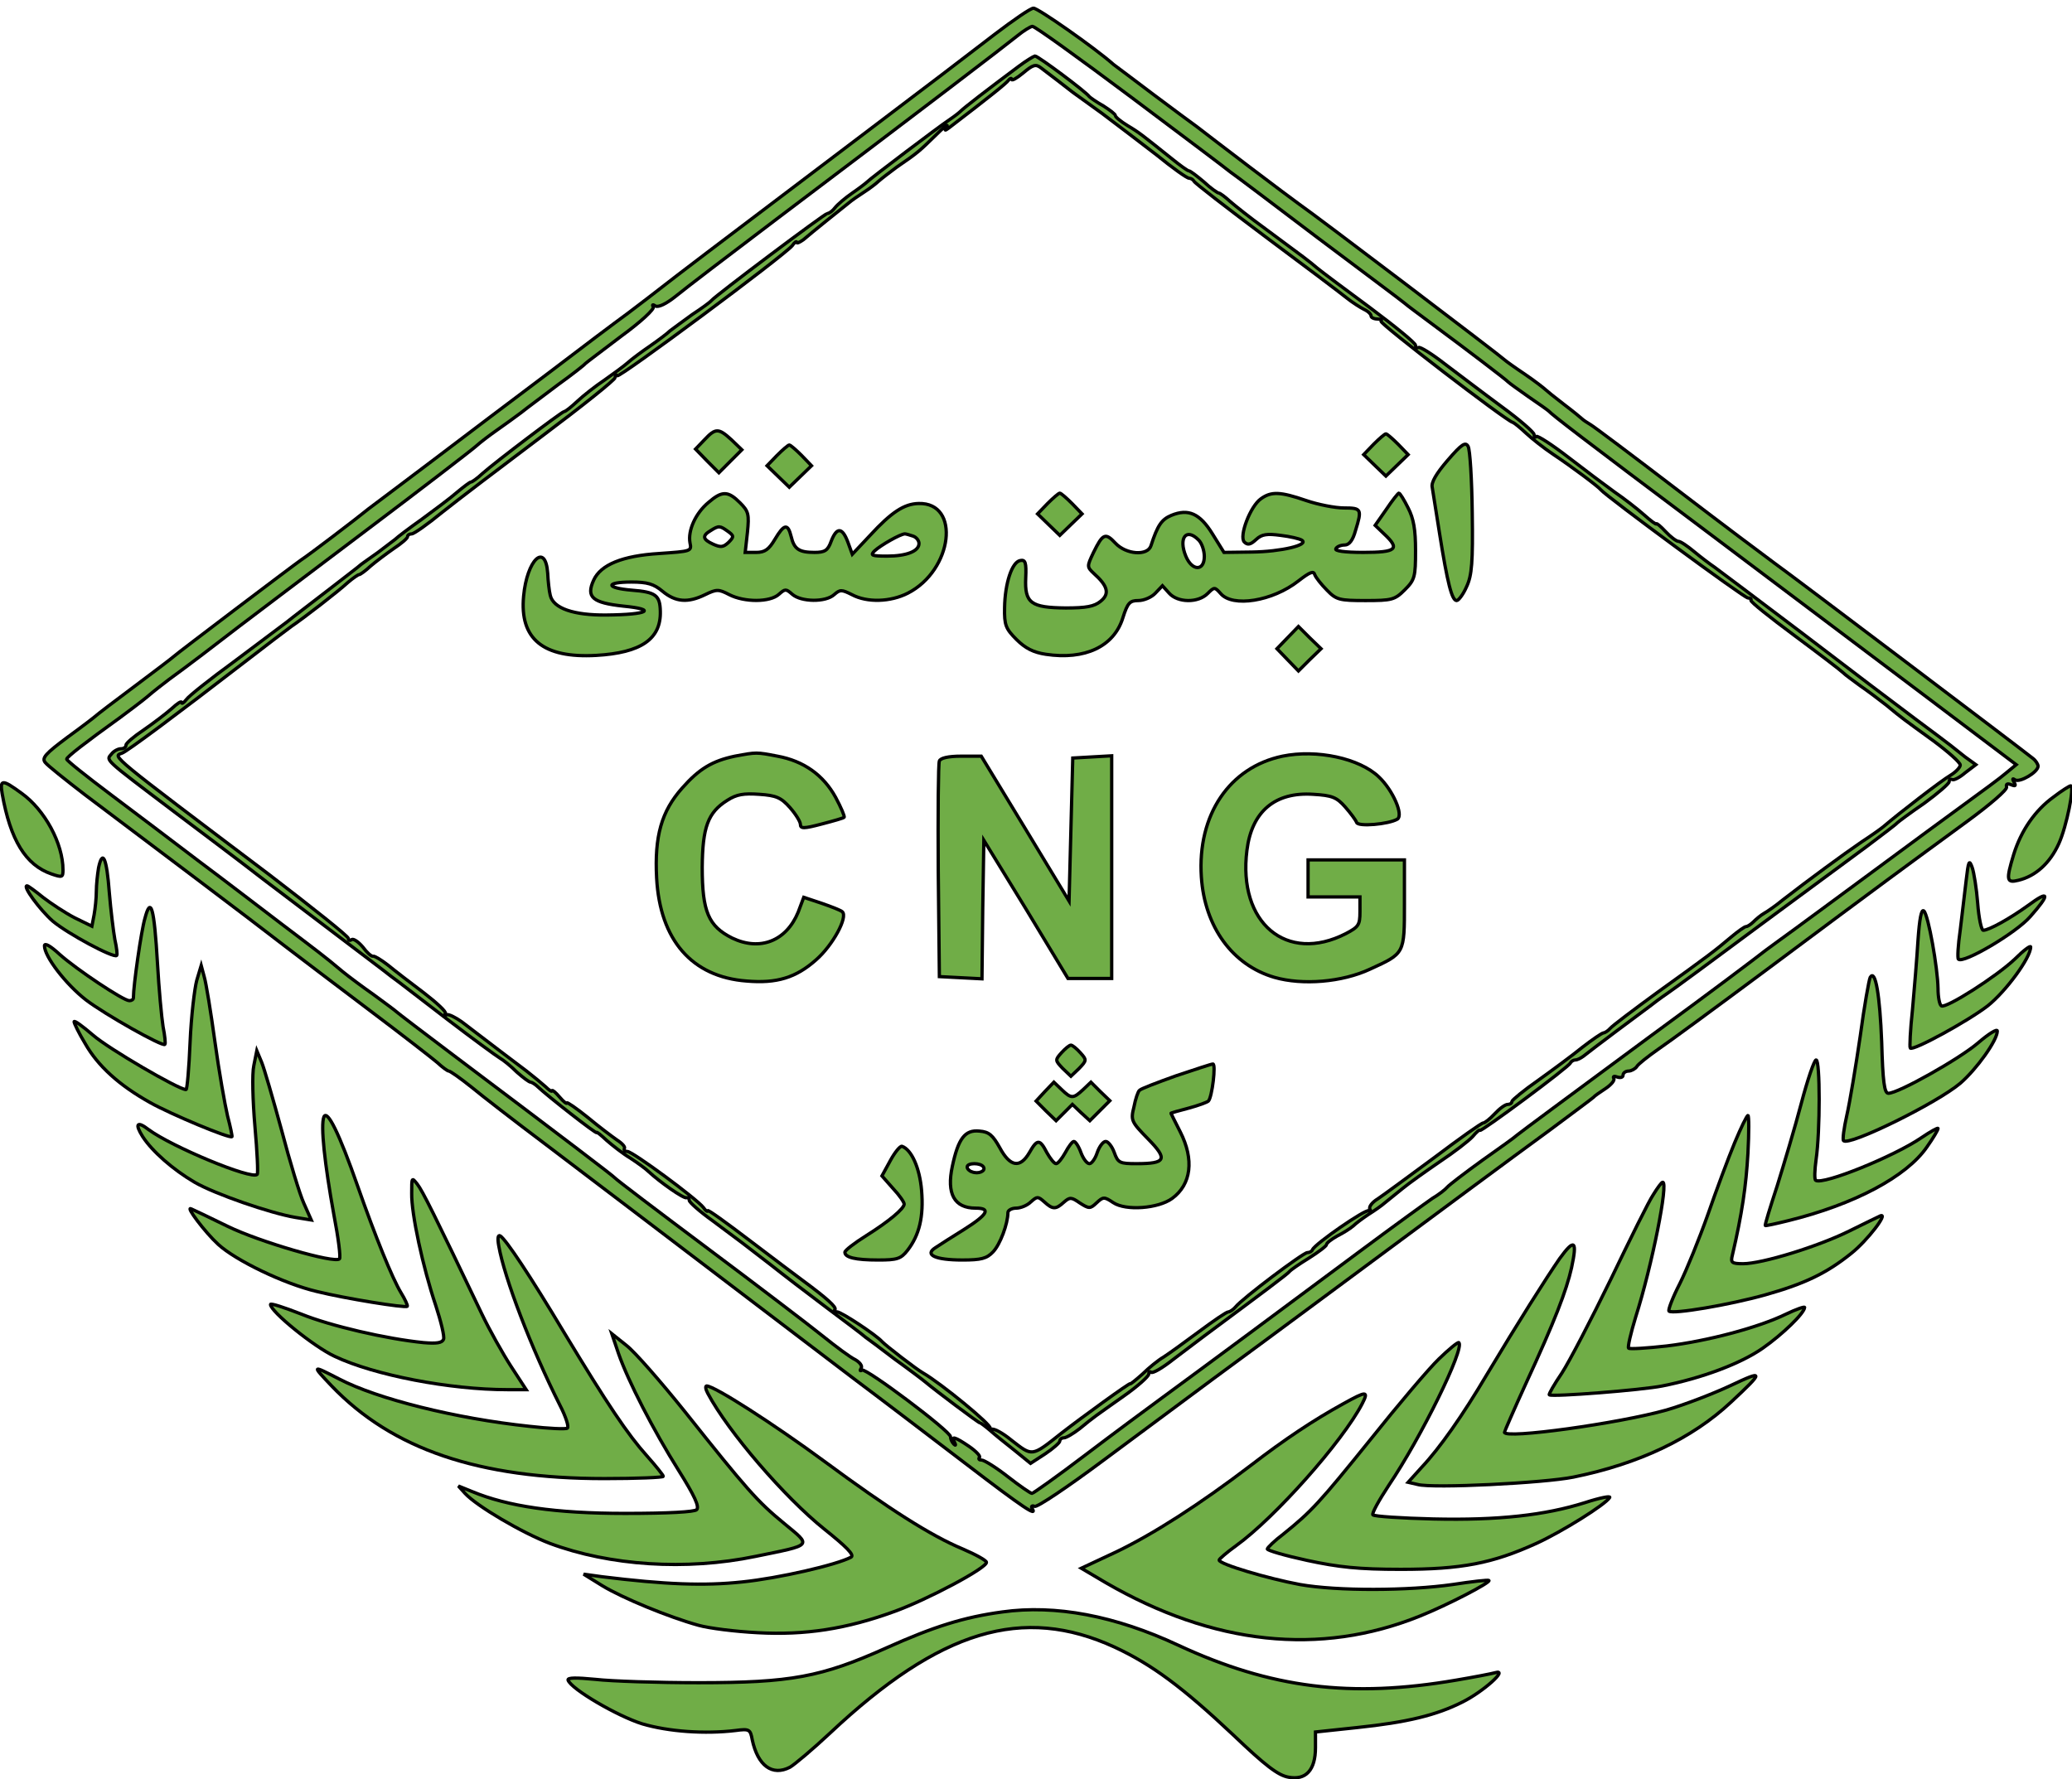 <svg width="85" height="73" xmlns="http://www.w3.org/2000/svg" xmlns:xlink="http://www.w3.org/1999/xlink" xml:space="preserve" overflow="hidden"><defs><clipPath id="clip0"><rect x="594" y="258" width="85" height="73"/></clipPath></defs><g clip-path="url(#clip0)" transform="translate(-594 -258)"><path d="M40.816 71.584C40.071 71.006 37.578 69.106 35.283 67.373 28.792 62.463 27.758 61.673 27.195 61.232 26.907 61.004 26.268 60.517 25.767 60.137 25.265 59.772 23.79 58.663 22.498 57.675 21.206 56.702 19.047 55.075 17.71 54.057 16.372 53.053 15.217 52.172 15.126 52.111 14.624 51.7 12.648 50.196 12.359 50.013 11.948 49.724 7.251 46.167 7.145 46.061 7.099 46.015 6.385 45.468 5.549 44.844 4.712 44.221 3.998 43.674 3.952 43.628 3.907 43.583 3.375 43.172 2.767 42.731 1.87 42.063 1.703 41.88 1.855 41.698 1.946 41.576 2.691 40.983 3.481 40.375 6.932 37.776 9.972 35.48 10.185 35.313 10.459 35.1 12.1 33.839 15.201 31.498 16.494 30.525 17.725 29.567 17.938 29.385 18.151 29.187 18.363 29.035 18.409 29.035 18.47 29.035 18.88 28.746 19.336 28.381 19.777 28.016 21.13 26.968 22.346 26.055 24.55 24.383 26.512 22.893 30.783 19.64 32.045 18.683 33.96 17.223 35.039 16.402 36.134 15.582 38.186 14.016 39.6 12.937 42.002 11.097 42.58 10.717 42.336 11.097 42.291 11.173 42.336 11.219 42.443 11.173 42.549 11.127 43.811 11.979 45.24 13.043 46.669 14.107 48.721 15.627 49.785 16.418 50.864 17.208 52.856 18.683 54.209 19.686 59.438 23.562 61.855 25.356 63.542 26.587 64.5 27.302 65.321 27.91 65.367 27.956 65.412 28.016 65.64 28.168 65.868 28.32 66.096 28.473 66.248 28.655 66.203 28.731 66.157 28.822 66.218 28.837 66.34 28.792 66.476 28.746 66.583 28.776 66.583 28.868 66.583 28.959 66.689 29.035 66.811 29.035 66.917 29.035 67.084 29.126 67.145 29.217 67.206 29.324 67.616 29.643 68.027 29.932 68.453 30.221 70.398 31.65 72.359 33.109 77.513 36.955 78.045 37.335 80.72 39.296 81.632 39.965 82.362 40.588 82.316 40.694 82.286 40.816 82.347 40.846 82.499 40.786 82.681 40.71 82.712 40.74 82.62 40.892 82.544 41.029 82.559 41.059 82.666 40.983 82.864 40.862 83.608 41.303 83.608 41.546 83.608 41.622 83.517 41.774 83.396 41.865 82.924 42.245 73.499 49.375 72.815 49.861 72.42 50.15 70.596 51.518 68.787 52.901 66.978 54.285 65.382 55.486 65.245 55.562 65.093 55.653 64.956 55.744 64.91 55.79 64.865 55.835 64.531 56.109 64.15 56.398 63.77 56.687 63.436 56.96 63.39 57.006 63.345 57.051 62.98 57.34 62.554 57.629 62.144 57.903 61.764 58.176 61.718 58.222 61.566 58.374 53.965 64.15 53.297 64.606 53.129 64.728 52.187 65.427 51.229 66.157 50.272 66.887 49.314 67.616 49.101 67.784 48.888 67.936 48.067 68.544 47.277 69.137 46.486 69.729 45.772 70.277 45.681 70.338 44.89 71.037 42.564 72.663 42.397 72.648 42.276 72.648 41.576 72.162 40.816 71.584ZM46.38 69.015C48.508 67.419 50.347 66.035 50.469 65.929 50.606 65.838 52.217 64.622 54.041 63.238 55.881 61.855 57.492 60.654 57.614 60.548 57.735 60.441 58.191 60.107 58.617 59.788 60.259 58.572 61.794 57.401 61.87 57.31 61.916 57.264 62.296 56.99 62.706 56.702 63.132 56.413 63.497 56.154 63.542 56.109 63.679 55.957 64.895 55.014 69.942 51.229 72.663 49.177 76.646 46.182 78.805 44.556L82.712 41.607 82.286 41.257C82.058 41.059 81.313 40.512 80.644 40.026 79.975 39.539 78.318 38.323 76.965 37.32 75.612 36.316 74.092 35.207 73.621 34.857 73.135 34.508 72.603 34.112 72.435 33.991 71.888 33.565 70.216 32.303 67.723 30.479 64.227 27.895 62.417 26.557 62.25 26.42 62.174 26.344 61.521 25.873 60.806 25.371 60.092 24.855 59.453 24.368 59.362 24.262 59.286 24.17 59.012 23.958 58.754 23.806 58.511 23.638 57.143 22.65 55.714 21.586 52.795 19.412 49.435 16.919 47.733 15.673 47.109 15.217 45.65 14.137 44.51 13.271 43.37 12.404 42.382 11.705 42.336 11.705 42.276 11.705 41.835 12.009 41.348 12.389 40.862 12.769 40.375 13.073 40.269 13.073 40.162 13.073 40.132 13.119 40.178 13.18 40.239 13.225 40.041 13.438 39.752 13.636 39.174 14.031 38.992 14.077 39.159 13.803 39.22 13.681 39.205 13.651 39.129 13.727 39.053 13.803 38.992 13.94 38.992 14.031 38.992 14.259 35.526 16.858 35.359 16.767 35.283 16.706 35.268 16.752 35.328 16.843 35.389 16.934 35.268 17.087 35.085 17.193 34.888 17.284 34.295 17.725 33.747 18.166 33.2 18.607 31.087 20.218 29.035 21.753 26.983 23.289 25.28 24.581 25.235 24.642 25.159 24.733 23.122 26.283 18.698 29.613 17.406 30.585 16.311 31.422 16.266 31.467 16.22 31.513 15.81 31.817 15.354 32.151 14.898 32.471 14.305 32.911 14.046 33.124 13.286 33.763 13.073 33.915 11.492 35.115 10.671 35.739 9.167 36.894 8.148 37.654 7.13 38.429 5.503 39.661 4.53 40.391 3.542 41.135 2.736 41.774 2.736 41.835 2.736 41.926 3.527 42.534 4.941 43.552 5.29 43.811 5.777 44.176 6.035 44.389 6.278 44.601 6.689 44.92 6.932 45.103 7.707 45.665 8.862 46.547 9.805 47.277 10.307 47.657 12.633 49.42 14.973 51.184 17.314 52.947 19.367 54.528 19.534 54.68 19.701 54.832 20.081 55.121 20.385 55.334 20.689 55.546 21.13 55.866 21.373 56.048 21.617 56.246 22.301 56.747 22.878 57.188 23.471 57.614 23.973 58.009 24.018 58.07 24.064 58.115 24.733 58.617 25.493 59.195 26.283 59.772 26.861 60.304 26.8 60.396 26.739 60.487 26.785 60.502 26.892 60.426 27.013 60.365 27.332 60.517 27.712 60.821 28.062 61.11 29.932 62.539 31.862 63.998 37.761 68.453 41.242 71.113 41.728 71.508 41.987 71.721 42.26 71.888 42.352 71.903 42.458 71.903 44.267 70.596 46.38 69.015Z" stroke="#000000" stroke-width="0.135" fill="#70AD47" transform="matrix(1 0 0 -1 594 330.984)"/><path d="M41.789 70.261C40.467 69.273 39.554 68.574 39.357 68.376 39.235 68.27 39.022 68.118 38.886 68.027 38.597 67.844 35.678 65.64 35.572 65.519 35.526 65.473 35.252 65.26 34.964 65.063 34.675 64.865 34.355 64.591 34.249 64.454 34.158 64.333 34.021 64.227 33.945 64.227 33.839 64.227 29.369 60.867 29.187 60.654 29.141 60.593 28.792 60.335 28.396 60.077 28.016 59.803 27.606 59.499 27.484 59.408 27.378 59.301 27.013 59.028 26.663 58.784 26.329 58.556 25.919 58.252 25.751 58.1 25.599 57.963 25.159 57.644 24.794 57.386 24.429 57.143 23.927 56.747 23.684 56.519 23.441 56.291 23.198 56.094 23.137 56.094 23.015 56.063 20.34 54.041 19.792 53.555 19.58 53.357 19.367 53.205 19.321 53.205 19.276 53.205 19.017 53.008 18.744 52.78 18.485 52.552 17.831 52.065 17.314 51.685 16.798 51.32 16.296 50.94 16.205 50.849 16.098 50.773 15.794 50.53 15.506 50.317 15.217 50.119 14.913 49.891 14.822 49.831 14.745 49.755 14.122 49.283 13.438 48.751 12.769 48.234 12.009 47.657 11.766 47.459 11.523 47.277 10.535 46.532 9.577 45.817 8.619 45.118 7.738 44.419 7.646 44.282 7.54 44.145 7.449 44.084 7.449 44.16 7.449 44.236 7.266 44.115 7.038 43.902 6.795 43.689 6.293 43.309 5.898 43.035 5.488 42.762 5.169 42.488 5.169 42.412 5.169 42.321 5.077 42.26 4.956 42.26 4.849 42.26 4.667 42.169 4.576 42.047 4.348 41.774 4.211 41.895 7.145 39.676 8.194 38.886 9.835 37.654 10.793 36.909 11.751 36.18 13.225 35.07 14.061 34.431 14.898 33.793 15.794 33.124 16.038 32.926 16.296 32.744 17.33 31.938 18.363 31.148 19.397 30.358 20.355 29.658 20.507 29.567 20.644 29.491 20.963 29.233 21.206 28.989 21.465 28.761 21.708 28.579 21.769 28.579 21.814 28.579 21.966 28.488 22.073 28.381 22.453 28.016 24.474 26.436 24.474 26.512 24.474 26.557 24.657 26.405 24.885 26.192 25.128 25.979 25.554 25.645 25.858 25.463 26.162 25.265 26.496 25.022 26.618 24.9 27.059 24.49 28.047 23.79 28.168 23.836 28.229 23.851 28.275 23.806 28.275 23.73 28.275 23.654 28.701 23.273 29.233 22.893 30.358 22.057 30.54 21.921 31.619 21.084 32.075 20.72 33.109 19.929 33.899 19.336 34.69 18.744 35.42 18.196 35.496 18.12 35.587 18.059 36.134 17.649 36.712 17.208 37.305 16.782 37.867 16.357 37.973 16.266 38.369 15.931 40.147 14.594 40.208 14.594 40.239 14.594 40.421 14.457 40.618 14.289 40.801 14.122 41.257 13.757 41.622 13.469L42.276 12.937 42.883 13.332C43.203 13.545 43.476 13.788 43.476 13.849 43.476 13.925 43.552 13.985 43.644 13.985 43.735 13.985 44.024 14.153 44.297 14.365 44.905 14.867 44.905 14.852 46.106 15.703 46.669 16.098 47.125 16.509 47.125 16.6 47.125 16.691 47.17 16.722 47.216 16.676 47.277 16.615 47.672 16.843 48.098 17.178 48.523 17.497 49.116 17.953 49.405 18.166 51.822 19.96 52.84 20.72 52.901 20.811 52.947 20.872 53.297 21.115 53.692 21.358 54.102 21.617 54.422 21.86 54.422 21.921 54.422 21.981 54.619 22.133 54.862 22.27 55.106 22.392 55.394 22.574 55.516 22.681 55.622 22.787 55.911 23 56.139 23.152 56.383 23.304 56.687 23.517 56.823 23.638 56.96 23.745 57.295 24.018 57.538 24.216 57.796 24.429 58.48 24.915 59.058 25.311 59.651 25.706 60.244 26.162 60.411 26.344 60.563 26.527 60.7 26.648 60.715 26.603 60.73 26.512 64.363 29.202 64.424 29.369 64.454 29.43 64.546 29.491 64.622 29.491 64.713 29.491 64.85 29.567 64.956 29.643 65.063 29.734 65.686 30.205 66.355 30.707 67.024 31.209 67.647 31.665 67.723 31.726 67.814 31.802 68.118 32.03 68.407 32.227 68.696 32.425 70.413 33.687 72.207 35.024 74.001 36.347 75.993 37.821 76.616 38.278 77.239 38.749 77.786 39.159 77.832 39.22 77.877 39.266 78.364 39.63 78.942 40.026 79.504 40.436 79.96 40.831 79.96 40.907 79.96 40.998 80.006 41.029 80.082 40.998 80.142 40.953 80.386 41.075 80.614 41.272L81.055 41.607 80.614 41.926C80.386 42.108 80.112 42.321 80.021 42.397 79.93 42.473 79.276 42.959 78.561 43.492 77.847 44.024 75.78 45.589 73.971 46.973 72.147 48.356 70.505 49.587 70.338 49.709 70.155 49.831 69.775 50.119 69.501 50.347 69.228 50.575 68.939 50.773 68.848 50.773 68.772 50.773 68.528 50.956 68.331 51.168 68.118 51.396 67.951 51.533 67.951 51.488 67.951 51.442 67.723 51.609 67.434 51.868 67.16 52.111 66.613 52.536 66.233 52.795 65.853 53.069 65.002 53.707 64.333 54.224 63.664 54.741 63.071 55.121 63.026 55.075 62.98 55.014 62.934 55.06 62.934 55.151 62.934 55.242 62.342 55.759 61.612 56.291 60.867 56.839 59.833 57.629 59.286 58.039 58.739 58.465 58.252 58.769 58.191 58.724 58.115 58.693 58.07 58.724 58.07 58.815 58.07 58.906 57.234 59.59 56.215 60.35 55.182 61.11 54.209 61.84 54.026 61.992 53.707 62.266 53.525 62.402 51.837 63.649 51.29 64.044 50.682 64.531 50.469 64.713 50.256 64.91 50.043 65.063 49.998 65.063 49.952 65.063 49.663 65.26 49.39 65.519 49.101 65.762 48.827 65.975 48.767 65.975 48.721 65.975 48.402 66.203 48.067 66.476 46.866 67.434 46.745 67.54 46.258 67.829 45.985 67.996 45.757 68.179 45.757 68.24 45.757 68.3 45.529 68.468 45.27 68.635 44.996 68.787 44.738 68.969 44.693 69.015 44.541 69.228 42.58 70.687 42.458 70.687 42.397 70.672 42.093 70.49 41.789 70.261ZM43.4 69.669C43.659 69.471 43.932 69.258 44.008 69.197 44.1 69.137 44.632 68.741 45.209 68.331 45.772 67.905 46.775 67.145 47.444 66.628 48.098 66.096 48.691 65.671 48.782 65.671 48.858 65.671 48.949 65.61 48.979 65.549 49.01 65.473 50.332 64.454 51.913 63.269 53.509 62.083 54.999 60.958 55.242 60.761 55.47 60.578 55.805 60.365 55.957 60.289 56.124 60.213 56.246 60.092 56.246 60.016 56.246 59.955 56.367 59.894 56.504 59.894 56.641 59.894 56.702 59.848 56.656 59.803 56.58 59.712 61.733 55.759 62.053 55.653 62.114 55.638 62.357 55.44 62.6 55.212 62.843 54.984 63.345 54.589 63.71 54.346 64.485 53.829 65.564 53.023 65.671 52.886 65.899 52.612 71.554 48.447 71.706 48.447 71.812 48.447 71.858 48.402 71.827 48.356 71.797 48.295 72.603 47.657 73.606 46.912 74.609 46.167 75.506 45.483 75.597 45.392 75.704 45.285 76.023 45.057 76.312 44.844 76.6 44.647 77.087 44.282 77.376 44.054 78.075 43.476 78.045 43.507 79.322 42.58 79.915 42.139 80.416 41.698 80.416 41.591 80.416 41.5 80.234 41.303 80.006 41.166 79.641 40.953 77.923 39.63 77.269 39.068 77.163 38.977 76.752 38.688 76.357 38.429 75.643 37.943 74.153 36.849 73.135 36.058 72.861 35.83 72.511 35.587 72.374 35.511 72.238 35.435 72.04 35.268 71.934 35.161 71.827 35.055 71.69 34.964 71.63 34.964 71.569 34.964 71.295 34.766 71.022 34.538 70.338 33.96 70.079 33.763 68.027 32.288 67.024 31.558 66.142 30.89 66.051 30.783 65.975 30.692 65.838 30.601 65.777 30.601 65.701 30.585 65.321 30.327 64.91 30.008 64.5 29.673 63.694 29.081 63.102 28.655 62.509 28.244 62.037 27.849 62.022 27.788 62.022 27.712 61.946 27.667 61.855 27.667 61.749 27.667 61.521 27.5 61.323 27.287 61.125 27.074 60.913 26.907 60.852 26.907 60.776 26.907 59.879 26.268 58.83 25.478 57.781 24.703 56.747 23.942 56.519 23.79 56.291 23.654 56.139 23.456 56.2 23.365 56.246 23.289 56.23 23.258 56.154 23.304 56.018 23.38 53.95 21.951 53.844 21.708 53.813 21.632 53.722 21.586 53.631 21.586 53.464 21.586 50.956 19.701 50.682 19.352 50.591 19.245 50.454 19.154 50.393 19.154 50.317 19.154 49.785 18.789 49.192 18.348 48.599 17.907 47.946 17.436 47.733 17.299 47.52 17.178 47.125 16.858 46.866 16.6 46.593 16.357 46.365 16.174 46.365 16.205 46.365 16.266 44.373 14.822 43.552 14.183 42.306 13.195 42.367 13.21 41.485 13.894 41.135 14.183 40.77 14.381 40.679 14.335 40.603 14.289 40.573 14.305 40.618 14.381 40.694 14.502 38.627 16.205 37.867 16.646 37.593 16.798 36.316 17.786 36.18 17.938 35.936 18.211 34.508 19.154 34.34 19.154 34.234 19.154 34.203 19.2 34.249 19.245 34.34 19.336 33.915 19.716 32.926 20.446 32.699 20.613 31.726 21.343 30.768 22.073 29.81 22.802 29.035 23.365 29.035 23.304 29.035 23.243 28.944 23.304 28.852 23.441 28.564 23.806 25.949 25.736 25.736 25.736 25.63 25.736 25.584 25.797 25.615 25.858 25.66 25.919 25.523 26.071 25.311 26.207 25.113 26.344 24.566 26.755 24.11 27.135 23.638 27.515 23.258 27.773 23.258 27.728 23.258 27.667 23.122 27.773 22.954 27.971 22.787 28.168 22.65 28.275 22.65 28.229 22.65 28.168 22.529 28.244 22.377 28.396 22.225 28.533 21.875 28.822 21.601 29.035 21.13 29.385 20.157 30.129 18.941 31.057 18.683 31.239 18.409 31.376 18.333 31.346 18.242 31.315 18.211 31.33 18.272 31.391 18.333 31.452 17.923 31.832 17.391 32.242 16.843 32.653 16.174 33.17 15.916 33.383 15.642 33.595 15.369 33.763 15.308 33.747 15.232 33.732 15.05 33.899 14.882 34.127 14.7 34.34 14.502 34.477 14.426 34.431 14.35 34.371 14.289 34.401 14.289 34.477 14.289 34.568 12.83 35.724 11.067 37.077 4.484 42.047 4.606 41.941 5.001 42.078 5.199 42.139 7.236 43.659 10.033 45.817 10.915 46.502 11.781 47.155 11.948 47.277 12.465 47.626 13.879 48.721 14.274 49.086 14.472 49.253 14.685 49.405 14.73 49.405 14.776 49.405 14.989 49.557 15.201 49.755 15.414 49.937 15.84 50.256 16.144 50.469 16.463 50.682 16.722 50.895 16.722 50.971 16.722 51.032 16.798 51.077 16.889 51.077 16.98 51.077 17.543 51.472 18.135 51.959 18.744 52.445 20.583 53.844 22.24 55.09 23.882 56.322 25.235 57.401 25.235 57.492 25.235 57.583 25.28 57.629 25.326 57.568 25.417 57.477 32.166 62.493 32.501 62.904 32.592 63.041 32.683 63.102 32.683 63.041 32.683 62.98 32.805 63.041 32.957 63.147 33.291 63.436 34.523 64.424 34.812 64.652 34.933 64.758 35.222 64.956 35.435 65.093 35.648 65.23 35.936 65.443 36.043 65.549 36.164 65.655 36.499 65.914 36.788 66.127 37.654 66.719 37.715 66.78 38.369 67.419 38.703 67.753 38.916 67.92 38.84 67.799 38.733 67.616 38.749 67.601 38.931 67.738 40.558 68.985 41.287 69.562 41.379 69.699 41.439 69.775 41.5 69.79 41.5 69.729 41.5 69.653 41.713 69.775 41.971 69.988 42.367 70.322 42.488 70.368 42.701 70.201 42.838 70.094 43.157 69.851 43.4 69.669Z" stroke="#000000" stroke-width="0.135" fill="#70AD47" transform="matrix(1 0 0 -1 594 330.984)"/><path d="M28.898 54.938 28.533 54.558 29.005 54.072 29.491 53.585 29.962 54.057 30.433 54.528 30.008 54.938C29.476 55.425 29.354 55.425 28.898 54.938Z" stroke="#000000" stroke-width="0.135" fill="#70AD47" transform="matrix(1 0 0 -1 594 330.984)"/><path d="M56.352 54.756 55.942 54.33 56.398 53.889 56.854 53.449 57.31 53.889 57.766 54.33 57.355 54.756C57.127 54.984 56.899 55.182 56.854 55.182 56.808 55.182 56.58 54.984 56.352 54.756Z" stroke="#000000" stroke-width="0.135" fill="#70AD47" transform="matrix(1 0 0 -1 594 330.984)"/><path d="M59.392 54.102C58.921 53.555 58.708 53.19 58.754 52.992 58.784 52.81 58.921 51.959 59.058 51.077 59.377 49.071 59.56 48.341 59.757 48.341 59.833 48.341 60.031 48.599 60.168 48.919 60.38 49.375 60.426 49.907 60.396 51.944 60.38 53.312 60.304 54.528 60.228 54.665 60.122 54.862 59.97 54.771 59.392 54.102Z" stroke="#000000" stroke-width="0.135" fill="#70AD47" transform="matrix(1 0 0 -1 594 330.984)"/><path d="M31.878 54.3 31.467 53.874 31.923 53.433 32.379 52.992 32.835 53.433 33.291 53.874 32.881 54.3C32.653 54.528 32.425 54.725 32.379 54.725 32.334 54.725 32.106 54.528 31.878 54.3Z" stroke="#000000" stroke-width="0.135" fill="#70AD47" transform="matrix(1 0 0 -1 594 330.984)"/><path d="M29.065 52.369C28.533 51.928 28.214 51.214 28.305 50.712 28.381 50.363 28.351 50.363 27.044 50.272 25.539 50.18 24.642 49.815 24.353 49.177 24.034 48.478 24.307 48.25 25.569 48.113 26.983 47.976 26.587 47.763 24.885 47.748 23.532 47.733 22.696 48.022 22.574 48.554 22.529 48.721 22.483 49.147 22.468 49.466 22.377 50.743 21.617 50.013 21.48 48.523 21.312 46.76 22.285 45.969 24.459 46.091 26.299 46.197 27.119 46.76 27.089 47.9 27.074 48.554 26.907 48.691 25.919 48.767 24.839 48.858 24.824 49.101 25.903 49.101 26.557 49.101 26.816 49.025 27.18 48.721 27.712 48.28 28.214 48.234 28.928 48.584 29.4 48.812 29.476 48.812 29.917 48.584 30.54 48.265 31.589 48.265 31.954 48.599 32.212 48.827 32.242 48.827 32.501 48.599 32.866 48.28 33.869 48.265 34.219 48.584 34.462 48.797 34.523 48.797 34.948 48.584 35.572 48.25 36.529 48.28 37.244 48.645 39.083 49.587 39.418 52.369 37.685 52.324 37.092 52.309 36.575 51.974 35.693 51.016L34.964 50.241 34.781 50.743C34.553 51.351 34.325 51.366 34.097 50.773 33.96 50.393 33.839 50.317 33.413 50.317 32.775 50.317 32.577 50.454 32.455 50.971 32.319 51.518 32.166 51.488 31.786 50.849 31.543 50.439 31.376 50.317 31.026 50.317L30.57 50.317 30.662 51.138C30.738 51.883 30.707 52.004 30.358 52.354 29.871 52.84 29.628 52.856 29.065 52.369ZM29.856 51.184C30.114 51.001 30.114 50.956 29.886 50.727 29.673 50.53 29.567 50.515 29.263 50.651 28.822 50.849 28.792 51.001 29.157 51.214 29.491 51.427 29.537 51.412 29.856 51.184ZM37.457 50.986C37.593 50.94 37.7 50.803 37.7 50.682 37.7 50.363 37.183 50.165 36.392 50.165 35.754 50.165 35.693 50.196 35.876 50.378 36.119 50.606 36.94 51.077 37.122 51.077 37.168 51.077 37.32 51.032 37.457 50.986Z" stroke="#000000" stroke-width="0.135" fill="#70AD47" transform="matrix(1 0 0 -1 594 330.984)"/><path d="M42.975 52.324 42.564 51.898 43.02 51.457 43.476 51.016 43.932 51.457 44.389 51.898 43.978 52.324C43.75 52.552 43.522 52.749 43.476 52.749 43.431 52.749 43.203 52.552 42.975 52.324Z" stroke="#000000" stroke-width="0.135" fill="#70AD47" transform="matrix(1 0 0 -1 594 330.984)"/><path d="M51.731 52.521C51.29 52.217 50.819 50.971 51.047 50.743 51.184 50.606 51.305 50.636 51.533 50.849 51.761 51.062 51.974 51.092 52.536 51.016 52.916 50.971 53.312 50.88 53.403 50.819 53.722 50.621 52.536 50.347 51.366 50.332L50.211 50.317 49.739 51.077C49.223 51.913 48.751 52.126 48.052 51.837 47.657 51.67 47.49 51.442 47.216 50.591 47.079 50.165 46.197 50.226 45.757 50.697 45.346 51.138 45.24 51.092 44.86 50.317 44.586 49.739 44.586 49.724 44.875 49.451 45.453 48.934 45.529 48.614 45.148 48.31 44.89 48.098 44.556 48.037 43.72 48.037 42.291 48.052 42.032 48.234 42.078 49.268 42.108 49.907 42.063 50.028 41.85 49.983 41.515 49.922 41.227 49.055 41.211 48.052 41.196 47.338 41.257 47.186 41.698 46.745 42.063 46.38 42.397 46.213 42.899 46.137 44.51 45.893 45.696 46.456 46.061 47.626 46.258 48.25 46.349 48.341 46.699 48.341 46.927 48.341 47.246 48.478 47.398 48.645L47.687 48.949 47.961 48.645C48.31 48.25 49.147 48.234 49.542 48.63 49.815 48.903 49.831 48.903 50.074 48.63 50.56 48.052 52.202 48.31 53.266 49.147 53.737 49.511 53.889 49.572 53.935 49.405 53.981 49.283 54.209 48.995 54.437 48.767 54.817 48.371 54.953 48.341 56.018 48.341 57.097 48.341 57.219 48.371 57.629 48.782 58.039 49.192 58.07 49.314 58.07 50.393 58.07 51.244 57.994 51.7 57.766 52.141 57.599 52.476 57.431 52.749 57.386 52.749 57.355 52.749 57.112 52.445 56.869 52.08L56.413 51.427 56.778 51.077C57.447 50.454 57.295 50.317 55.926 50.317 55.151 50.317 54.741 50.378 54.801 50.469 54.847 50.56 55.014 50.621 55.166 50.621 55.349 50.621 55.501 50.819 55.607 51.214 55.881 52.096 55.85 52.141 55.136 52.141 54.771 52.141 54.072 52.278 53.585 52.445 52.521 52.81 52.157 52.825 51.731 52.521ZM49.162 50.834C49.299 50.712 49.405 50.393 49.405 50.15 49.405 49.542 48.903 49.542 48.645 50.165 48.341 50.91 48.66 51.336 49.162 50.834Z" stroke="#000000" stroke-width="0.135" fill="#70AD47" transform="matrix(1 0 0 -1 594 330.984)"/><path d="M52.825 46.821 52.385 46.365 52.825 45.909 53.266 45.453 53.722 45.909 54.194 46.365 53.722 46.821 53.266 47.277 52.825 46.821Z" stroke="#000000" stroke-width="0.135" fill="#70AD47" transform="matrix(1 0 0 -1 594 330.984)"/><path d="M30.145 41.956C29.217 41.759 28.685 41.439 27.986 40.649 27.135 39.691 26.846 38.673 26.937 36.955 27.074 34.416 28.381 32.896 30.631 32.729 31.862 32.623 32.653 32.866 33.474 33.595 34.158 34.188 34.796 35.359 34.553 35.572 34.492 35.632 34.097 35.784 33.702 35.921L32.972 36.164 32.744 35.556C32.258 34.371 31.178 33.945 30.038 34.492 29.065 34.979 28.807 35.572 28.807 37.396 28.822 39.038 29.035 39.646 29.841 40.147 30.221 40.391 30.509 40.436 31.148 40.391 31.847 40.345 32.045 40.254 32.41 39.843 32.638 39.585 32.835 39.266 32.835 39.159 32.835 38.977 32.972 38.977 33.717 39.174 34.188 39.296 34.614 39.418 34.629 39.448 34.66 39.478 34.508 39.843 34.279 40.269 33.778 41.181 32.972 41.759 31.893 41.956 31.026 42.123 31.041 42.123 30.145 41.956Z" stroke="#000000" stroke-width="0.135" fill="#70AD47" transform="matrix(1 0 0 -1 594 330.984)"/><path d="M52.612 41.956C50.439 41.5 49.116 39.554 49.283 37.001 49.42 34.948 50.56 33.383 52.278 32.881 53.433 32.547 55.06 32.683 56.2 33.215 57.629 33.869 57.614 33.839 57.614 35.906L57.614 37.7 55.638 37.7 53.661 37.7 53.661 36.94 53.661 36.18 54.725 36.18 55.79 36.18 55.79 35.572C55.79 35.024 55.729 34.948 55.212 34.675 52.78 33.428 50.773 35.115 51.153 38.095 51.351 39.691 52.309 40.497 53.874 40.391 54.65 40.345 54.832 40.269 55.182 39.874 55.41 39.615 55.622 39.326 55.653 39.235 55.714 39.053 56.96 39.159 57.325 39.372 57.583 39.539 57.143 40.558 56.565 41.105 55.774 41.865 54.026 42.245 52.612 41.956Z" stroke="#000000" stroke-width="0.135" fill="#70AD47" transform="matrix(1 0 0 -1 594 330.984)"/><path d="M38.536 41.759C38.49 41.652 38.475 39.63 38.49 37.244L38.536 32.911 39.402 32.866 40.284 32.82 40.315 35.663 40.36 38.505 42.093 35.678 43.811 32.835 44.708 32.835 45.605 32.835 45.605 37.411 45.605 41.971 44.814 41.926 44.008 41.88 43.932 38.946 43.856 36.012 42.063 38.977 40.254 41.956 39.433 41.956C38.901 41.956 38.581 41.88 38.536 41.759Z" stroke="#000000" stroke-width="0.135" fill="#70AD47" transform="matrix(1 0 0 -1 594 330.984)"/><path d="M43.552 29.795C43.279 29.491 43.279 29.476 43.598 29.141L43.932 28.822 44.267 29.141C44.586 29.476 44.586 29.491 44.312 29.795 44.16 29.962 43.993 30.099 43.932 30.099 43.872 30.099 43.704 29.962 43.552 29.795Z" stroke="#000000" stroke-width="0.135" fill="#70AD47" transform="matrix(1 0 0 -1 594 330.984)"/><path d="M48.234 28.837C47.474 28.564 46.79 28.305 46.745 28.244 46.684 28.199 46.578 27.88 46.517 27.56 46.38 27.013 46.41 26.952 47.094 26.253 47.915 25.417 47.839 25.235 46.623 25.235 45.939 25.235 45.863 25.265 45.711 25.691 45.62 25.949 45.453 26.147 45.361 26.147 45.255 26.147 45.103 25.949 45.012 25.691 44.936 25.447 44.784 25.235 44.693 25.235 44.586 25.235 44.434 25.447 44.343 25.691 44.252 25.949 44.115 26.147 44.054 26.147 43.993 26.147 43.841 25.949 43.704 25.691 43.568 25.447 43.4 25.235 43.324 25.235 43.248 25.235 43.081 25.447 42.944 25.691 42.656 26.253 42.549 26.253 42.23 25.691 41.85 25.037 41.439 25.098 41.014 25.888 40.725 26.405 40.573 26.542 40.178 26.572 39.585 26.633 39.311 26.268 39.068 25.128 38.825 24.003 39.144 23.41 40.026 23.41 40.664 23.41 40.527 23.152 39.539 22.529 39.053 22.225 38.521 21.89 38.369 21.784 37.913 21.495 38.369 21.282 39.478 21.282 40.254 21.282 40.482 21.343 40.74 21.617 41.029 21.921 41.348 22.772 41.348 23.228 41.348 23.319 41.5 23.41 41.683 23.41 41.865 23.41 42.139 23.517 42.291 23.669 42.549 23.897 42.58 23.897 42.838 23.669 43.188 23.35 43.309 23.35 43.644 23.654 43.887 23.866 43.948 23.866 44.297 23.623 44.677 23.38 44.723 23.38 44.981 23.623 45.255 23.882 45.301 23.882 45.665 23.638 46.182 23.289 47.52 23.395 48.082 23.806 48.873 24.383 48.995 25.402 48.417 26.542 48.204 26.952 48.037 27.302 48.037 27.302 48.037 27.317 48.356 27.408 48.767 27.515 49.162 27.621 49.527 27.758 49.572 27.804 49.724 27.956 49.891 29.339 49.755 29.324 49.694 29.324 49.01 29.096 48.234 28.837ZM40.345 25.098C40.451 24.93 40.132 24.794 39.874 24.9 39.767 24.93 39.676 25.022 39.676 25.098 39.676 25.28 40.239 25.28 40.345 25.098Z" stroke="#000000" stroke-width="0.135" fill="#70AD47" transform="matrix(1 0 0 -1 594 330.984)"/><path d="M42.868 28.199 42.504 27.804 42.914 27.393 43.324 26.998 43.659 27.332 43.993 27.667 44.343 27.332 44.708 26.998 45.118 27.408 45.529 27.819 45.133 28.199 44.753 28.579 44.434 28.275C44.024 27.895 43.948 27.895 43.552 28.275L43.233 28.579 42.868 28.199Z" stroke="#000000" stroke-width="0.135" fill="#70AD47" transform="matrix(1 0 0 -1 594 330.984)"/><path d="M36.529 25.371 36.18 24.733 36.636 24.216C36.894 23.942 37.092 23.654 37.092 23.578 37.092 23.395 36.484 22.878 35.541 22.285 35.055 21.981 34.66 21.677 34.66 21.601 34.66 21.389 35.085 21.282 36.028 21.282 36.803 21.282 36.955 21.328 37.228 21.677 37.715 22.301 37.897 23.061 37.806 24.14 37.73 25.052 37.396 25.812 37.001 25.949 36.925 25.964 36.712 25.706 36.529 25.371Z" stroke="#000000" stroke-width="0.135" fill="#70AD47" transform="matrix(1 0 0 -1 594 330.984)"/><path d="M0.091 40.406C0.426 38.521 1.049 37.487 2.113 37.122 2.554 36.97 2.584 36.985 2.584 37.289 2.584 38.369 1.839 39.752 0.882 40.436 0.091 41.014-0.015 41.014 0.091 40.406Z" stroke="#000000" stroke-width="0.135" fill="#70AD47" transform="matrix(1 0 0 -1 594 330.984)"/><path d="M84.247 40.284C83.487 39.737 82.909 38.901 82.605 37.913 82.286 36.864 82.316 36.742 82.803 36.864 83.502 37.031 84.095 37.563 84.46 38.369 84.779 39.068 85.113 40.74 84.946 40.74 84.901 40.74 84.581 40.542 84.247 40.284Z" stroke="#000000" stroke-width="0.135" fill="#70AD47" transform="matrix(1 0 0 -1 594 330.984)"/><path d="M4.044 37.381C3.998 37.107 3.952 36.681 3.952 36.408 3.952 36.134 3.907 35.708 3.861 35.45L3.77 34.979 3.056 35.328C2.675 35.526 2.098 35.906 1.763 36.164 1.444 36.423 1.155 36.636 1.11 36.636 0.912 36.636 1.627 35.663 2.159 35.191 2.767 34.675 4.667 33.656 4.788 33.778 4.819 33.808 4.788 34.097 4.712 34.431 4.652 34.766 4.545 35.632 4.484 36.362 4.378 37.776 4.211 38.156 4.044 37.381Z" stroke="#000000" stroke-width="0.135" fill="#70AD47" transform="matrix(1 0 0 -1 594 330.984)"/><path d="M80.659 36.864C80.599 36.362 80.492 35.45 80.416 34.827 80.325 34.203 80.294 33.671 80.34 33.626 80.538 33.428 82.712 34.705 83.289 35.374 84.11 36.301 84.08 36.484 83.198 35.83 82.438 35.283 81.587 34.812 81.359 34.812 81.283 34.812 81.176 35.313 81.131 35.921 81.085 36.514 80.979 37.183 80.903 37.396 80.781 37.73 80.751 37.654 80.659 36.864Z" stroke="#000000" stroke-width="0.135" fill="#70AD47" transform="matrix(1 0 0 -1 594 330.984)"/><path d="M5.944 35.298C5.792 34.781 5.473 32.547 5.473 32.045 5.473 31.969 5.397 31.923 5.305 31.923 5.062 31.923 3.147 33.2 2.447 33.823 2.067 34.173 1.824 34.31 1.824 34.173 1.824 33.732 2.706 32.592 3.527 31.954 4.302 31.361 6.673 30.023 6.765 30.129 6.795 30.16 6.765 30.479 6.689 30.859 6.628 31.239 6.521 32.395 6.461 33.443 6.324 35.769 6.187 36.225 5.944 35.298Z" stroke="#000000" stroke-width="0.135" fill="#70AD47" transform="matrix(1 0 0 -1 594 330.984)"/><path d="M78.683 34.416C78.638 33.671 78.531 32.379 78.455 31.543 78.364 30.707 78.334 30.008 78.364 29.977 78.486 29.856 80.735 31.087 81.541 31.71 82.286 32.303 83.304 33.687 83.304 34.127 83.304 34.203 83.016 33.991 82.666 33.641 81.921 32.926 79.823 31.589 79.641 31.71 79.565 31.756 79.504 32.075 79.504 32.425 79.489 33.276 79.109 35.42 78.926 35.602 78.82 35.708 78.744 35.268 78.683 34.416Z" stroke="#000000" stroke-width="0.135" fill="#70AD47" transform="matrix(1 0 0 -1 594 330.984)"/><path d="M8.072 32.759C7.981 32.425 7.844 31.285 7.798 30.221 7.753 29.141 7.677 28.275 7.631 28.275 7.327 28.275 4.439 29.962 3.816 30.509 3.39 30.874 3.04 31.133 3.04 31.057 3.04 30.996 3.238 30.585 3.496 30.16 4.013 29.248 4.88 28.457 6.157 27.743 6.993 27.271 9.425 26.253 9.516 26.344 9.531 26.36 9.455 26.739 9.334 27.195 9.227 27.652 8.984 29.02 8.817 30.236 8.65 31.452 8.452 32.668 8.376 32.911L8.254 33.367 8.072 32.759Z" stroke="#000000" stroke-width="0.135" fill="#70AD47" transform="matrix(1 0 0 -1 594 330.984)"/><path d="M76.722 32.881C76.677 32.805 76.479 31.71 76.312 30.464 76.129 29.217 75.886 27.758 75.764 27.226 75.643 26.694 75.582 26.223 75.628 26.177 75.856 25.949 79.443 27.712 80.416 28.533 81.085 29.111 81.936 30.297 81.936 30.677 81.936 30.783 81.587 30.57 81.146 30.19 80.386 29.537 77.877 28.123 77.467 28.123 77.3 28.123 77.239 28.609 77.193 30.221 77.117 32.166 76.935 33.23 76.722 32.881Z" stroke="#000000" stroke-width="0.135" fill="#70AD47" transform="matrix(1 0 0 -1 594 330.984)"/><path d="M10.413 29.263C10.337 28.928 10.367 27.819 10.459 26.755 10.55 25.721 10.595 24.824 10.55 24.794 10.322 24.566 7.038 25.934 6.096 26.633 5.625 26.998 5.518 26.876 5.853 26.344 6.248 25.736 7.099 24.991 7.981 24.474 8.817 23.988 11.112 23.198 12.116 23.03L12.769 22.924 12.465 23.608C12.298 23.973 11.888 25.326 11.553 26.603 11.204 27.88 10.839 29.141 10.732 29.4L10.535 29.871 10.413 29.263Z" stroke="#000000" stroke-width="0.135" fill="#70AD47" transform="matrix(1 0 0 -1 594 330.984)"/><path d="M73.895 27.712C73.636 26.724 73.18 25.204 72.906 24.323 72.618 23.441 72.39 22.711 72.42 22.696 72.435 22.681 72.861 22.772 73.347 22.893 76.069 23.562 78.212 24.703 79.048 25.919 79.306 26.283 79.504 26.618 79.504 26.679 79.504 26.724 79.2 26.557 78.82 26.299 77.71 25.539 74.791 24.353 74.487 24.55 74.427 24.581 74.442 24.976 74.503 25.417 74.67 26.557 74.67 29.491 74.503 29.491 74.427 29.491 74.153 28.685 73.895 27.712Z" stroke="#000000" stroke-width="0.135" fill="#70AD47" transform="matrix(1 0 0 -1 594 330.984)"/><path d="M13.286 27.15C13.149 26.8 13.316 25.235 13.697 23.137 13.879 22.194 13.985 21.373 13.925 21.328 13.727 21.13 10.641 22.027 9.334 22.666 8.589 23.03 7.92 23.35 7.844 23.38 7.586 23.517 8.406 22.422 8.954 21.921 9.668 21.267 11.644 20.309 12.997 19.99 14.168 19.701 16.615 19.306 16.706 19.382 16.737 19.412 16.615 19.671 16.448 19.944 16.098 20.522 15.399 22.24 14.669 24.323 13.925 26.451 13.423 27.484 13.286 27.15Z" stroke="#000000" stroke-width="0.135" fill="#70AD47" transform="matrix(1 0 0 -1 594 330.984)"/><path d="M71.158 26.086C70.9 25.463 70.413 24.155 70.064 23.152 69.714 22.164 69.197 20.887 68.909 20.309 68.62 19.747 68.422 19.23 68.468 19.184 68.62 19.047 70.961 19.443 72.42 19.853 74.031 20.309 74.928 20.735 75.947 21.556 76.6 22.073 77.497 23.243 77.133 23.091 77.057 23.061 76.479 22.772 75.856 22.468 74.564 21.829 72.283 21.13 71.508 21.13 71.037 21.13 70.991 21.176 71.067 21.48 71.462 23.167 71.63 24.323 71.706 25.66 71.751 26.512 71.751 27.211 71.706 27.211 71.66 27.211 71.417 26.709 71.158 26.086Z" stroke="#000000" stroke-width="0.135" fill="#70AD47" transform="matrix(1 0 0 -1 594 330.984)"/><path d="M16.889 24.018C16.874 23.182 17.345 20.993 17.877 19.412 18.09 18.759 18.242 18.135 18.196 18.029 18.135 17.877 17.907 17.847 17.375 17.892 15.855 18.044 13.56 18.576 12.359 19.063 11.66 19.336 11.097 19.519 11.097 19.458 11.097 19.169 12.876 17.725 13.727 17.33 15.354 16.555 18.47 15.962 20.811 15.962L21.586 15.962 20.963 16.919C20.628 17.436 20.081 18.409 19.762 19.078 17.816 23.152 17.33 24.125 17.117 24.398 16.889 24.687 16.889 24.672 16.889 24.018Z" stroke="#000000" stroke-width="0.135" fill="#70AD47" transform="matrix(1 0 0 -1 594 330.984)"/><path d="M67.829 23.973C67.647 23.714 66.871 22.133 66.081 20.492 65.275 18.835 64.379 17.117 64.075 16.646 63.755 16.174 63.527 15.779 63.558 15.749 63.694 15.658 67.358 15.946 68.194 16.114 69.805 16.433 71.402 17.026 72.314 17.664 73.119 18.227 74.016 19.093 74.031 19.336 74.031 19.382 73.682 19.26 73.271 19.063 72.116 18.5 70.018 17.953 68.376 17.755 67.556 17.664 66.856 17.619 66.811 17.664 66.765 17.71 66.902 18.287 67.1 18.941 67.768 21.039 68.453 24.474 68.209 24.474 68.164 24.474 67.996 24.246 67.829 23.973Z" stroke="#000000" stroke-width="0.135" fill="#70AD47" transform="matrix(1 0 0 -1 594 330.984)"/><path d="M20.461 21.86C20.689 20.552 21.799 17.649 22.97 15.323 23.213 14.852 23.35 14.426 23.273 14.381 23.213 14.335 22.514 14.365 21.723 14.457 18.698 14.776 15.475 15.582 13.909 16.402 12.784 16.98 12.784 16.98 13.605 16.114 16.098 13.514 19.64 12.313 24.794 12.313 26.131 12.313 27.211 12.359 27.211 12.404 27.211 12.45 26.907 12.83 26.542 13.241 25.751 14.122 24.915 15.369 23.152 18.287 21.753 20.628 20.75 22.133 20.522 22.27 20.431 22.331 20.401 22.179 20.461 21.86Z" stroke="#000000" stroke-width="0.135" fill="#70AD47" transform="matrix(1 0 0 -1 594 330.984)"/><path d="M63.983 21.343C63.436 20.552 62.281 18.728 60.989 16.57 60 14.898 59.058 13.56 58.328 12.784L57.766 12.161 58.161 12.07C58.784 11.903 63.345 12.131 64.546 12.374 67.236 12.921 69.41 13.955 71.006 15.445 72.374 16.722 72.374 16.782 70.991 16.129 70.277 15.794 69.091 15.338 68.361 15.126 66.415 14.578 61.718 13.925 61.718 14.213 61.718 14.244 62.114 15.156 62.6 16.22 63.786 18.789 64.257 20.02 64.47 20.963 64.713 22.088 64.591 22.179 63.983 21.343Z" stroke="#000000" stroke-width="0.135" fill="#70AD47" transform="matrix(1 0 0 -1 594 330.984)"/><path d="M25.371 17.451C25.767 16.311 26.8 14.305 27.849 12.633 28.488 11.614 28.701 11.158 28.579 11.036 28.488 10.945 27.424 10.884 25.645 10.884 22.787 10.884 20.826 11.173 19.367 11.781L18.804 12.009 19.078 11.705C19.549 11.188 21.434 10.079 22.559 9.653 25.006 8.741 28.138 8.528 30.996 9.121 33.367 9.607 33.307 9.531 32.166 10.474 31.072 11.371 30.631 11.872 28.092 15.065 27.104 16.296 26.04 17.512 25.706 17.771L25.098 18.257 25.371 17.451Z" stroke="#000000" stroke-width="0.135" fill="#70AD47" transform="matrix(1 0 0 -1 594 330.984)"/><path d="M59.028 17.223C58.617 16.828 57.355 15.338 56.215 13.909 54.117 11.31 53.813 10.976 52.643 10.033 52.278 9.759 51.989 9.471 51.989 9.425 51.989 9.364 52.719 9.151 53.631 8.954 54.908 8.68 55.729 8.589 57.462 8.589 59.955 8.589 61.217 8.832 63.026 9.653 64.059 10.124 65.868 11.249 66.035 11.538 66.081 11.614 65.625 11.523 65.017 11.325 63.375 10.808 61.46 10.595 58.8 10.656 57.492 10.687 56.383 10.763 56.322 10.823 56.261 10.869 56.565 11.416 56.975 12.04 58.298 14.001 60.092 17.649 59.848 17.892 59.803 17.923 59.438 17.619 59.028 17.223Z" stroke="#000000" stroke-width="0.135" fill="#70AD47" transform="matrix(1 0 0 -1 594 330.984)"/><path d="M29.035 15.81C29.886 14.213 32.197 11.538 33.808 10.246 34.72 9.516 35.055 9.182 34.918 9.091 34.325 8.771 31.938 8.224 30.449 8.072 28.868 7.905 27.302 7.966 24.703 8.285L23.942 8.391 24.703 7.92C25.523 7.418 27.439 6.628 28.655 6.293 29.081 6.172 30.175 6.035 31.087 5.989 33.033 5.883 34.72 6.141 36.681 6.856 38.034 7.342 40.497 8.65 40.467 8.878 40.467 8.954 40.026 9.197 39.494 9.425 38.186 9.972 36.484 11.052 33.808 13.028 31.741 14.548 29.309 16.114 28.989 16.114 28.928 16.114 28.944 15.977 29.035 15.81Z" stroke="#000000" stroke-width="0.135" fill="#70AD47" transform="matrix(1 0 0 -1 594 330.984)"/><path d="M55.106 15.384C53.889 14.715 52.704 13.925 51.32 12.861 49.207 11.249 47.307 10.033 45.787 9.303L44.358 8.634 45.361 8.042C49.77 5.488 54.148 5.017 58.252 6.673 59.392 7.13 61.171 8.057 61.08 8.133 61.049 8.163 60.38 8.087 59.59 7.966 57.781 7.707 54.862 7.692 53.327 7.966 52.02 8.209 50.013 8.802 50.013 8.969 50.013 9.015 50.332 9.288 50.712 9.562 52.309 10.717 55.075 13.833 55.881 15.384 56.154 15.916 56.063 15.916 55.106 15.384Z" stroke="#000000" stroke-width="0.135" fill="#70AD47" transform="matrix(1 0 0 -1 594 330.984)"/><path d="M41.12 6.841C39.539 6.628 38.293 6.233 36.362 5.366 33.687 4.165 32.44 3.937 28.655 3.937 26.983 3.937 25.082 3.998 24.429 4.074 23.638 4.15 23.273 4.15 23.304 4.044 23.426 3.679 25.326 2.569 26.344 2.25 27.424 1.931 28.913 1.824 30.175 1.976 30.738 2.052 30.783 2.022 30.859 1.596 31.087 0.532 31.68 0.091 32.41 0.471 32.592 0.578 33.337 1.201 34.051 1.87 38.566 6.111 41.956 7.13 45.726 5.397 47.262 4.682 48.523 3.74 50.575 1.809 51.913 0.532 52.43 0.137 52.856 0.061 53.57-0.076 53.965 0.35 53.965 1.277L53.965 1.915 55.683 2.098C57.705 2.311 58.921 2.599 60 3.147 60.852 3.572 61.901 4.515 61.338 4.348 61.171 4.302 60.456 4.165 59.742 4.044 55.41 3.299 52.141 3.709 48.341 5.473 45.741 6.689 43.294 7.145 41.12 6.841Z" stroke="#000000" stroke-width="0.135" fill="#70AD47" transform="matrix(1 0 0 -1 594 330.984)"/></g></svg>